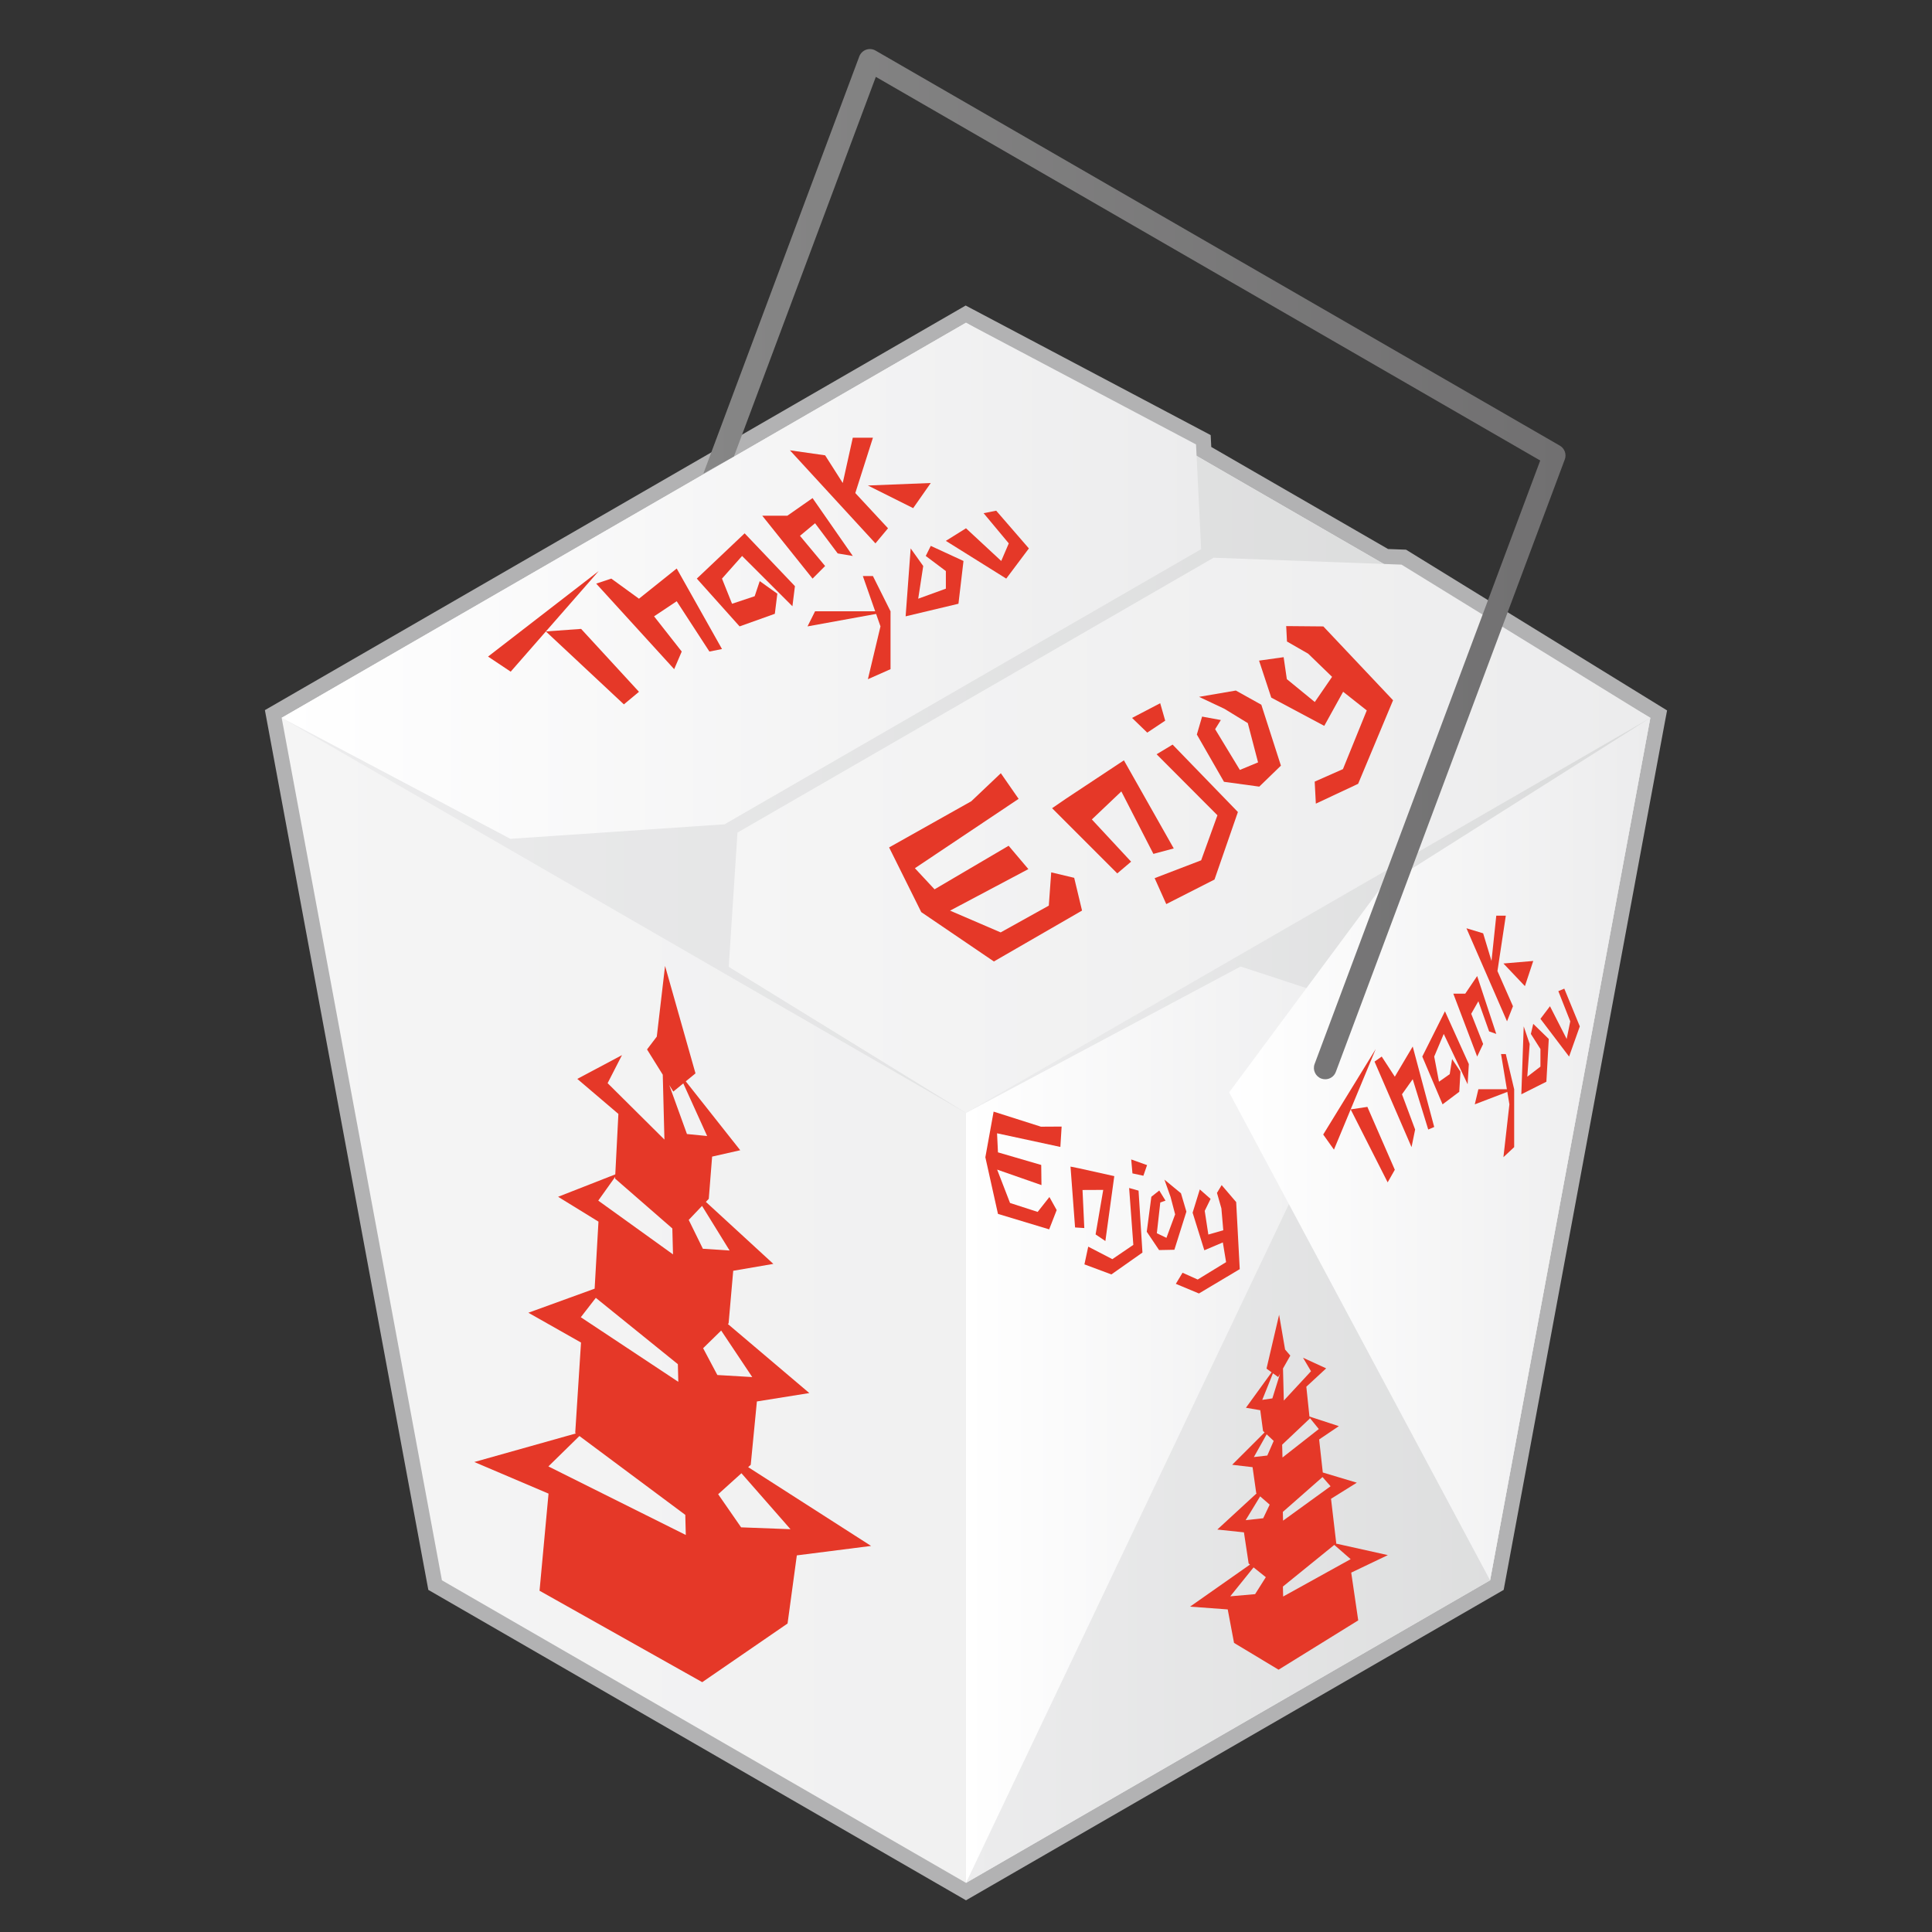 <?xml version="1.0" encoding="UTF-8"?>
<!-- Generated by phantom_svg. -->
<svg width="64px" height="64px" viewBox="0 0 64 64" preserveAspectRatio="none" xmlns="http://www.w3.org/2000/svg" xmlns:xlink="http://www.w3.org/1999/xlink" version="1.1">
  <rect x="0" y="0" width="64" height="64" fill="#333333" stroke="none"/>
  <g>
    <polygon style='fill:#B2B2B3;' points='46.577,18.209 45.981,18.187 40.125,14.806 40.105,14.413 
		31.989,10.121 8.775,23.524 14.189,52.667 32,62.95 49.811,52.667 55.16,23.872 
		55.224,23.534 	'/>
    <linearGradient id='SVGID_1_' gradientUnits='userSpaceOnUse' x1='9.331' y1='36.533' x2='54.669' y2='36.533'>
      <stop offset='0' style='stop-color:#F5F5F5'/>
      <stop offset='1' style='stop-color:#ECECED'/>
    </linearGradient>
    <polygon style='fill:url(#SVGID_1_);' points='32,62.373 14.639,52.349 9.331,23.78 32,10.692 
		54.669,23.78 49.361,52.349 	'/>
    <linearGradient id='SVGID_2_' gradientUnits='userSpaceOnUse' x1='9.331' y1='23.78' x2='54.669' y2='23.78'>
      <stop offset='0' style='stop-color:#ECECED'/>
      <stop offset='1' style='stop-color:#D9DADA'/>
    </linearGradient>
    <polygon style='fill:url(#SVGID_2_);' points='32,36.868 54.669,23.78 32,10.692 9.331,23.78 	'/>
    <linearGradient id='SVGID_3_' gradientUnits='userSpaceOnUse' x1='32' y1='43.076' x2='54.669' y2='43.076'>
      <stop offset='0' style='stop-color:#ECECED'/>
      <stop offset='1' style='stop-color:#D9DADA'/>
    </linearGradient>
    <polygon style='fill:url(#SVGID_3_);' points='32,36.868 32,62.373 49.361,52.349 54.669,23.78 	'/>
    <g>
      <linearGradient id='SVGID_4_' gradientUnits='userSpaceOnUse' x1='24.14' y1='27.672' x2='54.669' y2='27.672'>
        <stop offset='0' style='stop-color:#F5F5F5'/>
        <stop offset='1' style='stop-color:#ECECED'/>
      </linearGradient>
      <polygon style='fill:url(#SVGID_4_);' points='32,36.868 54.669,23.78 46.427,18.704 40.202,18.475 
			24.43,27.581 24.14,32.027 		'/>
      <linearGradient id='SVGID_5_' gradientUnits='userSpaceOnUse' x1='9.331' y1='19.24' x2='39.79' y2='19.24'>
        <stop offset='0' style='stop-color:#FFFFFF'/>
        <stop offset='1' style='stop-color:#ECECED'/>
      </linearGradient>
      <polygon style='fill:url(#SVGID_5_);' points='24.002,27.306 39.79,18.191 39.62,14.722 32,10.692 
			9.331,23.78 16.907,27.787 		'/>
    </g>
    <g>
      <linearGradient id='SVGID_6_' gradientUnits='userSpaceOnUse' x1='32' y1='47.195' x2='45.72' y2='47.195'>
        <stop offset='0' style='stop-color:#FFFFFF'/>
        <stop offset='1' style='stop-color:#ECECED'/>
      </linearGradient>
      <polygon style='fill:url(#SVGID_6_);' points='32,36.868 41.096,32.017 45.72,33.533 32,62.373 		'/>
      <linearGradient id='SVGID_7_' gradientUnits='userSpaceOnUse' x1='40.717' y1='38.065' x2='54.669' y2='38.065'>
        <stop offset='0' style='stop-color:#FFFFFF'/>
        <stop offset='1' style='stop-color:#ECECED'/>
      </linearGradient>
      <polygon style='fill:url(#SVGID_7_);' points='54.669,23.78 45.72,29.44 40.717,36.186 
			49.361,52.349 		'/>
    </g>
    <g>
      <g>
        <polygon style='fill:#E53828;' points='33.154,25.614 33.743,26.463 30.307,28.761 30.958,29.46 
				33.412,28.017 34.066,28.79 31.472,30.166 33.148,30.887 34.743,30 
				34.823,28.898 35.584,29.079 35.844,30.164 32.924,31.85 30.518,30.215 
				29.453,28.072 32.176,26.542 			'/>
        <polygon style='fill:#E53828;' points='34.852,26.773 37.011,28.933 37.469,28.544 
				36.169,27.145 37.146,26.217 38.208,28.286 38.882,28.106 37.231,25.187 
				35.314,26.456 			'/>
        <polygon style='fill:#E53828;' points='37.501,23.782 38.004,24.269 38.599,23.873 38.433,23.295 
							'/>
        <polygon style='fill:#E53828;' points='38.314,24.986 40.329,27.007 39.79,28.499 
				38.249,29.09 38.634,29.949 40.232,29.136 41.007,26.899 38.844,24.666 			'/>
        <polygon style='fill:#E53828;' points='39.821,23.738 39.647,24.332 40.546,25.898 
				41.715,26.058 42.432,25.363 41.783,23.345 40.939,22.875 39.72,23.084 
				40.56,23.48 41.335,23.954 41.675,25.255 41.072,25.505 40.253,24.155 
				40.442,23.852 			'/>
        <polygon style='fill:#E53828;' points='42.112,23.109 43.868,24.045 44.493,22.915 
				45.276,23.534 44.487,25.478 43.551,25.892 43.589,26.622 44.99,25.965 
				46.147,23.197 43.837,20.751 42.607,20.74 42.633,21.251 43.336,21.655 
				44.127,22.421 43.554,23.255 42.628,22.497 42.522,21.77 41.708,21.884 			'/>
      </g>
      <g>
        <polygon style='fill:#E53828;' points='35.168,37.319 35.126,37.994 33.029,37.542 
				33.059,38.173 34.492,38.591 34.5,39.258 33.032,38.745 33.459,39.85 
				34.374,40.146 34.763,39.653 35.004,40.085 34.755,40.724 33.059,40.212 
				32.641,38.336 32.915,36.824 34.483,37.323 			'/>
        <polygon style='fill:#E53828;' points='35.462,38.645 35.613,40.661 35.919,40.681 
				35.86,39.42 36.546,39.417 36.293,40.892 36.617,41.111 36.912,38.961 
				35.747,38.702 			'/>
        <polygon style='fill:#E53828;' points='37.473,38.408 37.514,38.87 37.876,38.948 
				37.998,38.596 			'/>
        <polygon style='fill:#E53828;' points='37.404,39.354 37.543,41.238 36.848,41.711 
				36.049,41.297 35.923,41.884 36.816,42.217 37.845,41.493 37.716,39.441 			'/>
        <polygon style='fill:#E53828;' points='38.402,39.437 38.14,39.644 37.988,40.803 
				38.396,41.41 38.903,41.4 39.301,40.137 39.121,39.529 38.573,39.077 
				38.776,39.648 38.928,40.227 38.64,41.005 38.322,40.853 38.436,39.833 
				38.609,39.773 			'/>
        <polygon style='fill:#E53828;' points='39.507,40.172 39.895,41.417 40.508,41.157 
				40.616,41.81 39.675,42.386 39.173,42.161 38.951,42.529 39.716,42.848 
				41.068,42.042 40.95,39.821 40.469,39.258 40.314,39.516 40.46,40.028 
				40.523,40.754 40.028,40.896 39.908,40.112 40.102,39.715 39.745,39.401 			'/>
      </g>
      <g>
        <polygon style='fill:#E53828;' points='16.167,21.75 19.833,18.917 18.083,20.917 16.917,22.25 			'/>
        <polygon style='fill:#E53828;' points='19.25,20.833 18.083,20.917 20.667,23.333 21.167,22.917 			'/>
        <polygon style='fill:#E53828;' points='19.75,19.333 22.333,22.167 22.583,21.583 21.667,20.417 
				22.417,19.917 23.5,21.583 23.917,21.5 22.417,18.833 21.167,19.833 20.25,19.167 			'/>
        <polygon style='fill:#E53828;' points='24.667,17.667 23.083,19.167 24.5,20.75 25.667,20.333 
				25.75,19.667 25.167,19.25 25,19.75 24.25,20 23.917,19.167 24.583,18.417 26.25,20.083 
				26.333,19.417 			'/>
        <polygon style='fill:#E53828;' points='25.25,17.083 26.917,19.167 27.333,18.75 26.5,17.75 27,17.333 
				27.75,18.333 28.25,18.417 26.917,16.5 26.083,17.083 			'/>
        <polygon style='fill:#E53828;' points='26.167,14.917 29,18 29.417,17.5 28.333,16.333 28.917,14.5 
				28.25,14.5 27.917,16 27.333,15.083 			'/>
        <polygon style='fill:#E53828;' points='28.75,16.083 30.833,16 30.25,16.833 			'/>
        <polygon style='fill:#E53828;' points='27,20.25 29.5,20.25 26.75,20.75 			'/>
        <polygon style='fill:#E53828;' points='30.167,18.167 30,20.417 31.75,20 31.917,18.583 30.833,18.083 
				30.667,18.417 31.333,18.917 31.333,19.5 30.417,19.833 30.583,18.75 			'/>
        <polygon style='fill:#E53828;' points='31.333,17.917 33.333,19.167 34.083,18.167 33,16.917 
				32.583,17 33.417,18 33.167,18.583 32,17.5 			'/>
        <polygon style='fill:#E53828;' points='28.583,19.083 29.167,20.75 28.75,22.5 29.5,22.167 29.5,20.25 
				28.917,19.083 			'/>
      </g>
      <g>
        <polygon style='fill:#E53828;' points='43.833,37.583 45.573,34.75 44.743,36.75 44.189,38.083 			
				'/>
        <polygon style='fill:#E53828;' points='45.296,36.667 44.743,36.75 45.968,39.167 46.205,38.75 			
				'/>
        <polygon style='fill:#E53828;' points='45.533,35.167 46.759,38 46.878,37.417 46.443,36.25 
				46.798,35.75 47.312,37.417 47.51,37.333 46.798,34.667 46.205,35.667 45.771,35 			
				'/>
        <polygon style='fill:#E53828;' points='47.866,33.5 47.115,35 47.787,36.583 48.34,36.167 
				48.38,35.5 48.103,35.083 48.024,35.583 47.668,35.833 47.51,35 47.826,34.25 
				48.617,35.917 48.657,35.25 			'/>
        <polygon style='fill:#E53828;' points='48.143,32.917 48.933,35 49.131,34.583 48.736,33.583 
				48.973,33.167 49.329,34.167 49.566,34.25 48.933,32.333 48.538,32.917 			'/>
        <polygon style='fill:#E53828;' points='48.578,30.75 49.922,33.833 50.119,33.333 49.605,32.167 
				49.882,30.333 49.566,30.333 49.408,31.833 49.131,30.917 			'/>
        <polygon style='fill:#E53828;' points='49.803,31.917 50.791,31.833 50.515,32.667 			'/>
        <polygon style='fill:#E53828;' points='48.973,36.083 50.159,36.083 48.854,36.583 			'/>
        <polygon style='fill:#E53828;' points='50.475,34 50.396,36.25 51.226,35.833 51.305,34.417 
				50.791,33.917 50.712,34.25 51.029,34.75 51.029,35.333 50.594,35.667 50.673,34.583 
							'/>
        <polygon style='fill:#E53828;' points='51.029,33.75 51.978,35 52.333,34 51.819,32.75 51.622,32.833 
				52.017,33.833 51.898,34.417 51.345,33.333 			'/>
        <polygon style='fill:#E53828;' points='49.724,34.917 50.001,36.583 49.803,38.333 50.159,38 
				50.159,36.083 49.882,34.917 			'/>
      </g>
      <path style='fill:#E53828;' d='M28.856,51.211l-4.072-2.61l0.085-0.077l0.204-2.099
			l1.737-0.278l-2.698-2.287l0.024-0.023l0.153-1.741l1.329-0.228l-2.235-2.054
			l0.096-0.101l0.111-1.399l0.931-0.211l-1.804-2.282l0.322-0.264l-1.008-3.559
			l-0.274,2.341l-0.323,0.425l0.521,0.837l0.055,2.149l-1.882-1.869l0.476-0.929
			l-1.48,0.788l1.361,1.16l-0.103,2.003l-1.894,0.742l1.337,0.823l-0.127,2.221
			l-2.195,0.797l1.744,0.988l-0.192,2.992l0.024,0.018l-3.367,0.947l2.459,1.047
			l-0.298,3.217l5.389,3.029l2.827-1.943l0.307-2.257L28.856,51.211z
			 M26.186,50.657l-1.636-0.062l-0.76-1.097l0.771-0.695L26.186,50.657z
			 M24.919,45.617L23.763,45.549l-0.471-0.888l0.598-0.585L24.919,45.617z
			 M24.169,41.425l-0.885-0.058l-0.469-0.956l0.441-0.464L24.169,41.425z M22.304,36.16
			l0.331-0.271l0.79,1.743l-0.669-0.066l-0.586-1.62L22.304,36.16z
			 M20.379,38.985l-0.003,0.058l1.896,1.651l0.022,0.859l-2.476-1.781
			L20.379,38.985z M19.737,42.993l2.718,2.197l0.015,0.585l-3.23-2.14
			L19.737,42.993z M19.194,47.57l3.507,2.612l0.017,0.666l-4.552-2.271
			L19.194,47.57z'/>
      <path style='fill:#E53828;' d='M39.422,53.222l1.986-1.394l-0.045-0.036L41.207,50.761
			l-0.882-0.093l1.302-1.199l-0.013-0.011l-0.121-0.856l-0.676-0.079l1.074-1.072
			l-0.051-0.047l-0.092-0.689l-0.475-0.081l0.851-1.174l-0.169-0.122l0.417-1.784
			l0.198,1.15l0.173,0.202l-0.242,0.427l0.027,1.063l0.901-0.972l-0.264-0.447
			l0.766,0.352l-0.657,0.608l0.103,0.987l0.974,0.319l-0.653,0.441l0.121,1.094
			l1.127,0.338l-0.854,0.533l0.173,1.474l-0.012,0.009l1.721,0.383l-1.213,0.58
			l0.232,1.582l-2.639,1.634l-1.475-0.888L40.67,53.314L39.422,53.222z M40.754,52.88
			l0.823-0.072l0.355-0.562l-0.406-0.324L40.754,52.88z M41.264,50.357l0.581-0.063
			l0.215-0.451l-0.316-0.274L41.264,50.357z M41.536,48.267l0.445-0.051
			l0.212-0.484l-0.234-0.218L41.536,48.267z M42.342,45.617L42.168,45.492
			l-0.354,0.881l0.335-0.05l0.254-0.816L42.342,45.617z M43.384,46.965
			l0.003,0.028l-0.914,0.864l0.011,0.425l1.203-0.943L43.384,46.965z
			 M43.81,48.929l-1.314,1.155l0.007,0.29l1.574-1.14L43.81,48.929z
			 M44.2,51.177l-1.702,1.38l0.008,0.33l2.236-1.238L44.2,51.177z'/>
    </g>
  </g>
  <linearGradient id="SVGID_8_" gradientUnits="userSpaceOnUse" x1="23.299" y1="18.688" x2="51.86" y2="18.688">
    <stop offset='0' style='stop-color:#868686'/>
    <stop offset='1' style='stop-color:#717071'/>
  </linearGradient>
  <path style="fill:url(#SVGID_8_);" d="M43.9,35.752c-0.044,0-0.088-0.008-0.131-0.023
	c-0.194-0.073-0.293-0.289-0.221-0.482l7.474-19.992L29.013,2.546l-4.7,12.573
	l-1.013,0.569L28.465,1.869c0.039-0.103,0.121-0.184,0.224-0.222
	c0.104-0.037,0.218-0.027,0.314,0.028l22.669,13.088
	c0.158,0.092,0.228,0.284,0.164,0.456l-7.585,20.289
	C44.195,35.659,44.053,35.752,43.9,35.752z"/>
  <g>
  </g>
  <g>
  </g>
  <g>
  </g>
  <g>
  </g>
  <g>
  </g>
  <g>
  </g>
</svg>